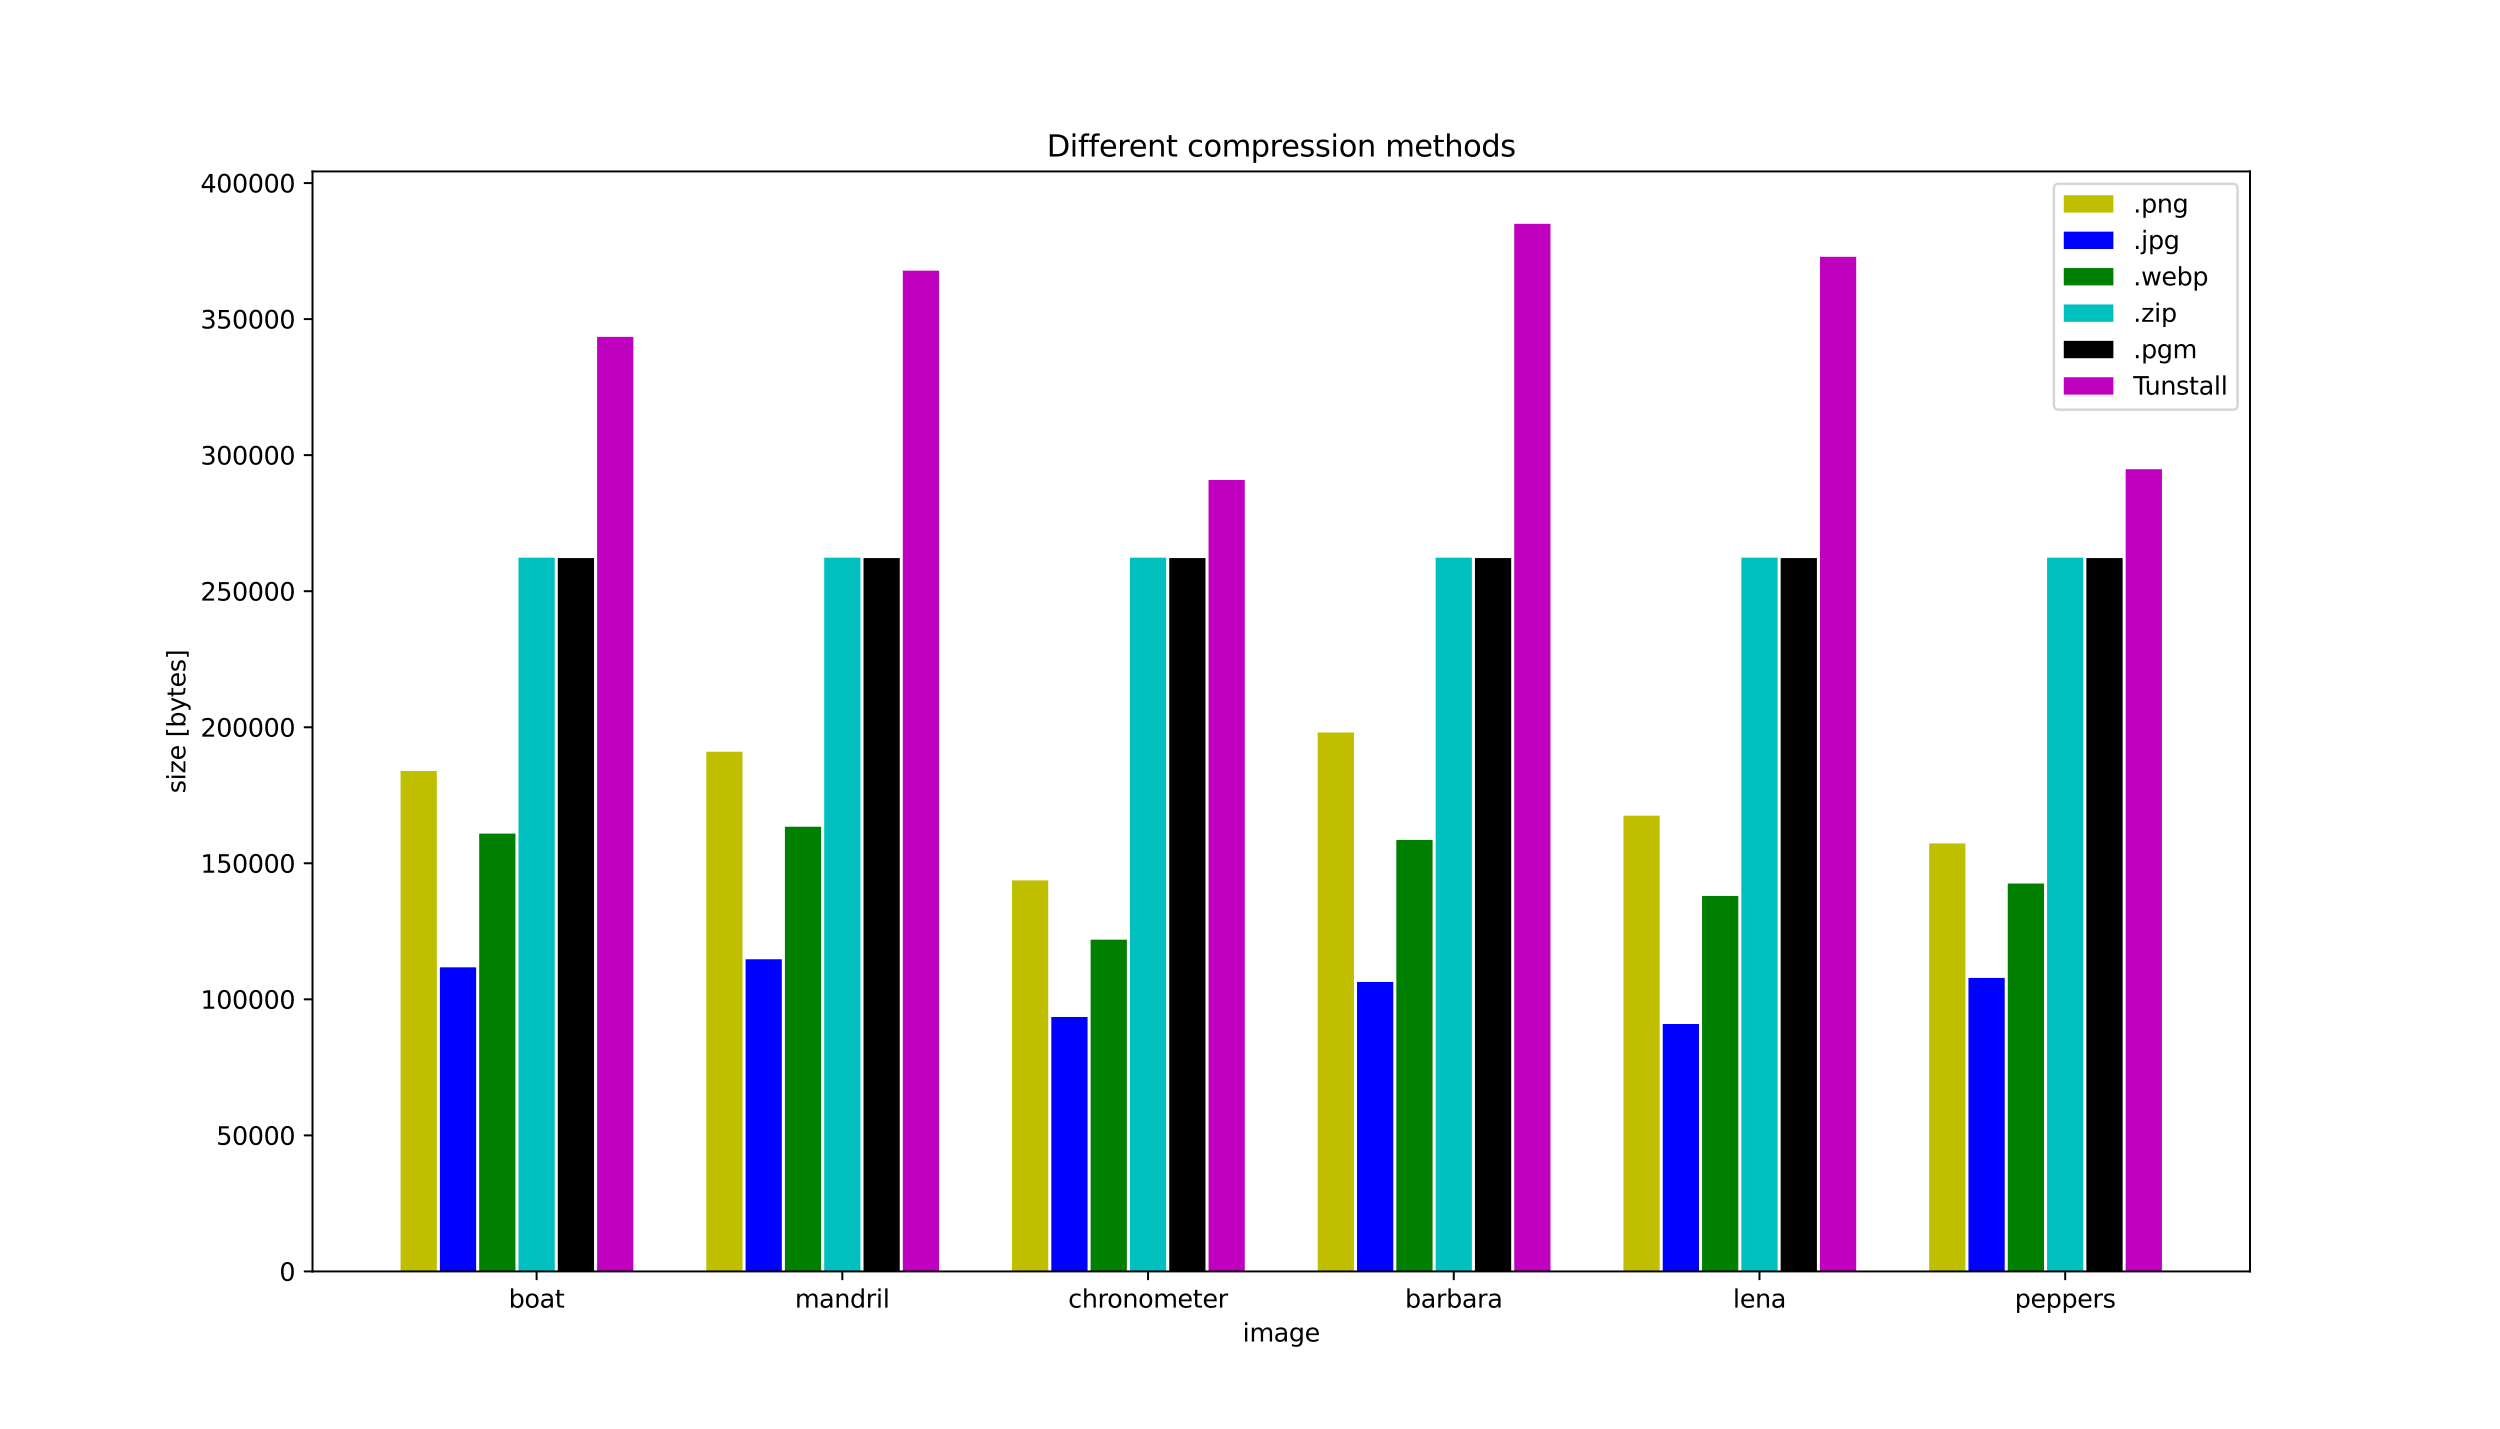 <?xml version="1.0" encoding="utf-8" standalone="no"?>
<!DOCTYPE svg PUBLIC "-//W3C//DTD SVG 1.1//EN"
  "http://www.w3.org/Graphics/SVG/1.1/DTD/svg11.dtd">
<svg xmlns:xlink="http://www.w3.org/1999/xlink" width="1008pt" height="576pt" viewBox="0 0 1008 576" xmlns="http://www.w3.org/2000/svg" version="1.1">
 <defs>
  <style type="text/css">*{stroke-linejoin: round; stroke-linecap: butt}</style>
 </defs>
 <g id="figure_1">
  <g id="patch_1">
   <path d="M 0 576 
L 1008 576 
L 1008 0 
L 0 0 
z
" style="fill: #ffffff"/>
  </g>
  <g id="axes_1">
   <g id="patch_2">
    <path d="M 126 512.64 
L 907.2 512.64 
L 907.2 69.12 
L 126 69.12 
z
" style="fill: #ffffff"/>
   </g>
   <g id="patch_3">
    <path d="M 161.509 512.64 
L 176.125 512.64 
L 176.125 310.839 
L 161.509 310.839 
z
" clip-path="url(#p9ea34572b8)" style="fill: #bfbf00"/>
   </g>
   <g id="patch_4">
    <path d="M 284.774 512.64 
L 299.39 512.64 
L 299.39 303.091 
L 284.774 303.091 
z
" clip-path="url(#p9ea34572b8)" style="fill: #bfbf00"/>
   </g>
   <g id="patch_5">
    <path d="M 408.039 512.64 
L 422.655 512.64 
L 422.655 354.987 
L 408.039 354.987 
z
" clip-path="url(#p9ea34572b8)" style="fill: #bfbf00"/>
   </g>
   <g id="patch_6">
    <path d="M 531.304 512.64 
L 545.919 512.64 
L 545.919 295.333 
L 531.304 295.333 
z
" clip-path="url(#p9ea34572b8)" style="fill: #bfbf00"/>
   </g>
   <g id="patch_7">
    <path d="M 654.569 512.64 
L 669.184 512.64 
L 669.184 328.889 
L 654.569 328.889 
z
" clip-path="url(#p9ea34572b8)" style="fill: #bfbf00"/>
   </g>
   <g id="patch_8">
    <path d="M 777.834 512.64 
L 792.449 512.64 
L 792.449 340.064 
L 777.834 340.064 
z
" clip-path="url(#p9ea34572b8)" style="fill: #bfbf00"/>
   </g>
   <g id="patch_9">
    <path d="M 177.357 512.64 
L 191.973 512.64 
L 191.973 390.033 
L 177.357 390.033 
z
" clip-path="url(#p9ea34572b8)" style="fill: #0000ff"/>
   </g>
   <g id="patch_10">
    <path d="M 300.622 512.64 
L 315.238 512.64 
L 315.238 386.769 
L 300.622 386.769 
z
" clip-path="url(#p9ea34572b8)" style="fill: #0000ff"/>
   </g>
   <g id="patch_11">
    <path d="M 423.887 512.64 
L 438.503 512.64 
L 438.503 410.051 
L 423.887 410.051 
z
" clip-path="url(#p9ea34572b8)" style="fill: #0000ff"/>
   </g>
   <g id="patch_12">
    <path d="M 547.152 512.64 
L 561.768 512.64 
L 561.768 395.926 
L 547.152 395.926 
z
" clip-path="url(#p9ea34572b8)" style="fill: #0000ff"/>
   </g>
   <g id="patch_13">
    <path d="M 670.417 512.64 
L 685.033 512.64 
L 685.033 412.887 
L 670.417 412.887 
z
" clip-path="url(#p9ea34572b8)" style="fill: #0000ff"/>
   </g>
   <g id="patch_14">
    <path d="M 793.682 512.64 
L 808.298 512.64 
L 808.298 394.304 
L 793.682 394.304 
z
" clip-path="url(#p9ea34572b8)" style="fill: #0000ff"/>
   </g>
   <g id="patch_15">
    <path d="M 193.206 512.64 
L 207.821 512.64 
L 207.821 336.114 
L 193.206 336.114 
z
" clip-path="url(#p9ea34572b8)" style="fill: #008000"/>
   </g>
   <g id="patch_16">
    <path d="M 316.471 512.64 
L 331.086 512.64 
L 331.086 333.336 
L 316.471 333.336 
z
" clip-path="url(#p9ea34572b8)" style="fill: #008000"/>
   </g>
   <g id="patch_17">
    <path d="M 439.736 512.64 
L 454.351 512.64 
L 454.351 378.882 
L 439.736 378.882 
z
" clip-path="url(#p9ea34572b8)" style="fill: #008000"/>
   </g>
   <g id="patch_18">
    <path d="M 563 512.64 
L 577.616 512.64 
L 577.616 338.661 
L 563 338.661 
z
" clip-path="url(#p9ea34572b8)" style="fill: #008000"/>
   </g>
   <g id="patch_19">
    <path d="M 686.265 512.64 
L 700.881 512.64 
L 700.881 361.232 
L 686.265 361.232 
z
" clip-path="url(#p9ea34572b8)" style="fill: #008000"/>
   </g>
   <g id="patch_20">
    <path d="M 809.53 512.64 
L 824.146 512.64 
L 824.146 356.236 
L 809.53 356.236 
z
" clip-path="url(#p9ea34572b8)" style="fill: #008000"/>
   </g>
   <g id="patch_21">
    <path d="M 209.054 512.64 
L 223.67 512.64 
L 223.67 224.855 
L 209.054 224.855 
z
" clip-path="url(#p9ea34572b8)" style="fill: #00bfbf"/>
   </g>
   <g id="patch_22">
    <path d="M 332.319 512.64 
L 346.935 512.64 
L 346.935 224.848 
L 332.319 224.848 
z
" clip-path="url(#p9ea34572b8)" style="fill: #00bfbf"/>
   </g>
   <g id="patch_23">
    <path d="M 455.584 512.64 
L 470.2 512.64 
L 470.2 224.839 
L 455.584 224.839 
z
" clip-path="url(#p9ea34572b8)" style="fill: #00bfbf"/>
   </g>
   <g id="patch_24">
    <path d="M 578.849 512.64 
L 593.464 512.64 
L 593.464 224.848 
L 578.849 224.848 
z
" clip-path="url(#p9ea34572b8)" style="fill: #00bfbf"/>
   </g>
   <g id="patch_25">
    <path d="M 702.114 512.64 
L 716.729 512.64 
L 716.729 224.855 
L 702.114 224.855 
z
" clip-path="url(#p9ea34572b8)" style="fill: #00bfbf"/>
   </g>
   <g id="patch_26">
    <path d="M 825.379 512.64 
L 839.994 512.64 
L 839.994 224.848 
L 825.379 224.848 
z
" clip-path="url(#p9ea34572b8)" style="fill: #00bfbf"/>
   </g>
   <g id="patch_27">
    <path d="M 224.902 512.64 
L 239.518 512.64 
L 239.518 225.006 
L 224.902 225.006 
z
" clip-path="url(#p9ea34572b8)"/>
   </g>
   <g id="patch_28">
    <path d="M 348.167 512.64 
L 362.783 512.64 
L 362.783 225.006 
L 348.167 225.006 
z
" clip-path="url(#p9ea34572b8)"/>
   </g>
   <g id="patch_29">
    <path d="M 471.432 512.64 
L 486.048 512.64 
L 486.048 225.006 
L 471.432 225.006 
z
" clip-path="url(#p9ea34572b8)"/>
   </g>
   <g id="patch_30">
    <path d="M 594.697 512.64 
L 609.313 512.64 
L 609.313 225.006 
L 594.697 225.006 
z
" clip-path="url(#p9ea34572b8)"/>
   </g>
   <g id="patch_31">
    <path d="M 717.962 512.64 
L 732.578 512.64 
L 732.578 225.006 
L 717.962 225.006 
z
" clip-path="url(#p9ea34572b8)"/>
   </g>
   <g id="patch_32">
    <path d="M 841.227 512.64 
L 855.843 512.64 
L 855.843 225.006 
L 841.227 225.006 
z
" clip-path="url(#p9ea34572b8)"/>
   </g>
   <g id="patch_33">
    <path d="M 240.751 512.64 
L 255.366 512.64 
L 255.366 135.814 
L 240.751 135.814 
z
" clip-path="url(#p9ea34572b8)" style="fill: #bf00bf"/>
   </g>
   <g id="patch_34">
    <path d="M 364.016 512.64 
L 378.631 512.64 
L 378.631 109.143 
L 364.016 109.143 
z
" clip-path="url(#p9ea34572b8)" style="fill: #bf00bf"/>
   </g>
   <g id="patch_35">
    <path d="M 487.281 512.64 
L 501.896 512.64 
L 501.896 193.536 
L 487.281 193.536 
z
" clip-path="url(#p9ea34572b8)" style="fill: #bf00bf"/>
   </g>
   <g id="patch_36">
    <path d="M 610.545 512.64 
L 625.161 512.64 
L 625.161 90.24 
L 610.545 90.24 
z
" clip-path="url(#p9ea34572b8)" style="fill: #bf00bf"/>
   </g>
   <g id="patch_37">
    <path d="M 733.81 512.64 
L 748.426 512.64 
L 748.426 103.543 
L 733.81 103.543 
z
" clip-path="url(#p9ea34572b8)" style="fill: #bf00bf"/>
   </g>
   <g id="patch_38">
    <path d="M 857.075 512.64 
L 871.691 512.64 
L 871.691 189.172 
L 857.075 189.172 
z
" clip-path="url(#p9ea34572b8)" style="fill: #bf00bf"/>
   </g>
   <g id="matplotlib.axis_1">
    <g id="xtick_1">
     <g id="line2d_1">
      <defs>
       <path id="m03403ee33f" d="M 0 0 
L 0 3.5 
" style="stroke: #000000; stroke-width: 0.8"/>
      </defs>
      <g>
       <use xlink:href="#m03403ee33f" x="216.362" y="512.64" style="stroke: #000000; stroke-width: 0.8"/>
      </g>
     </g>
     <g id="text_1">
      <!-- boat -->
      <g transform="translate(205.104 527.238)scale(0.1 -0.1)">
       <defs>
        <path id="DejaVuSans-62" d="M 3116 1747 
Q 3116 2381 2855 2742 
Q 2594 3103 2138 3103 
Q 1681 3103 1420 2742 
Q 1159 2381 1159 1747 
Q 1159 1113 1420 752 
Q 1681 391 2138 391 
Q 2594 391 2855 752 
Q 3116 1113 3116 1747 
z
M 1159 2969 
Q 1341 3281 1617 3432 
Q 1894 3584 2278 3584 
Q 2916 3584 3314 3078 
Q 3713 2572 3713 1747 
Q 3713 922 3314 415 
Q 2916 -91 2278 -91 
Q 1894 -91 1617 61 
Q 1341 213 1159 525 
L 1159 0 
L 581 0 
L 581 4863 
L 1159 4863 
L 1159 2969 
z
" transform="scale(0.016)"/>
        <path id="DejaVuSans-6f" d="M 1959 3097 
Q 1497 3097 1228 2736 
Q 959 2375 959 1747 
Q 959 1119 1226 758 
Q 1494 397 1959 397 
Q 2419 397 2687 759 
Q 2956 1122 2956 1747 
Q 2956 2369 2687 2733 
Q 2419 3097 1959 3097 
z
M 1959 3584 
Q 2709 3584 3137 3096 
Q 3566 2609 3566 1747 
Q 3566 888 3137 398 
Q 2709 -91 1959 -91 
Q 1206 -91 779 398 
Q 353 888 353 1747 
Q 353 2609 779 3096 
Q 1206 3584 1959 3584 
z
" transform="scale(0.016)"/>
        <path id="DejaVuSans-61" d="M 2194 1759 
Q 1497 1759 1228 1600 
Q 959 1441 959 1056 
Q 959 750 1161 570 
Q 1363 391 1709 391 
Q 2188 391 2477 730 
Q 2766 1069 2766 1631 
L 2766 1759 
L 2194 1759 
z
M 3341 1997 
L 3341 0 
L 2766 0 
L 2766 531 
Q 2569 213 2275 61 
Q 1981 -91 1556 -91 
Q 1019 -91 701 211 
Q 384 513 384 1019 
Q 384 1609 779 1909 
Q 1175 2209 1959 2209 
L 2766 2209 
L 2766 2266 
Q 2766 2663 2505 2880 
Q 2244 3097 1772 3097 
Q 1472 3097 1187 3025 
Q 903 2953 641 2809 
L 641 3341 
Q 956 3463 1253 3523 
Q 1550 3584 1831 3584 
Q 2591 3584 2966 3190 
Q 3341 2797 3341 1997 
z
" transform="scale(0.016)"/>
        <path id="DejaVuSans-74" d="M 1172 4494 
L 1172 3500 
L 2356 3500 
L 2356 3053 
L 1172 3053 
L 1172 1153 
Q 1172 725 1289 603 
Q 1406 481 1766 481 
L 2356 481 
L 2356 0 
L 1766 0 
Q 1100 0 847 248 
Q 594 497 594 1153 
L 594 3053 
L 172 3053 
L 172 3500 
L 594 3500 
L 594 4494 
L 1172 4494 
z
" transform="scale(0.016)"/>
       </defs>
       <use xlink:href="#DejaVuSans-62"/>
       <use xlink:href="#DejaVuSans-6f" x="63.477"/>
       <use xlink:href="#DejaVuSans-61" x="124.658"/>
       <use xlink:href="#DejaVuSans-74" x="185.938"/>
      </g>
     </g>
    </g>
    <g id="xtick_2">
     <g id="line2d_2">
      <g>
       <use xlink:href="#m03403ee33f" x="339.627" y="512.64" style="stroke: #000000; stroke-width: 0.8"/>
      </g>
     </g>
     <g id="text_2">
      <!-- mandril -->
      <g transform="translate(320.516 527.238)scale(0.1 -0.1)">
       <defs>
        <path id="DejaVuSans-6d" d="M 3328 2828 
Q 3544 3216 3844 3400 
Q 4144 3584 4550 3584 
Q 5097 3584 5394 3201 
Q 5691 2819 5691 2113 
L 5691 0 
L 5113 0 
L 5113 2094 
Q 5113 2597 4934 2840 
Q 4756 3084 4391 3084 
Q 3944 3084 3684 2787 
Q 3425 2491 3425 1978 
L 3425 0 
L 2847 0 
L 2847 2094 
Q 2847 2600 2669 2842 
Q 2491 3084 2119 3084 
Q 1678 3084 1418 2786 
Q 1159 2488 1159 1978 
L 1159 0 
L 581 0 
L 581 3500 
L 1159 3500 
L 1159 2956 
Q 1356 3278 1631 3431 
Q 1906 3584 2284 3584 
Q 2666 3584 2933 3390 
Q 3200 3197 3328 2828 
z
" transform="scale(0.016)"/>
        <path id="DejaVuSans-6e" d="M 3513 2113 
L 3513 0 
L 2938 0 
L 2938 2094 
Q 2938 2591 2744 2837 
Q 2550 3084 2163 3084 
Q 1697 3084 1428 2787 
Q 1159 2491 1159 1978 
L 1159 0 
L 581 0 
L 581 3500 
L 1159 3500 
L 1159 2956 
Q 1366 3272 1645 3428 
Q 1925 3584 2291 3584 
Q 2894 3584 3203 3211 
Q 3513 2838 3513 2113 
z
" transform="scale(0.016)"/>
        <path id="DejaVuSans-64" d="M 2906 2969 
L 2906 4863 
L 3481 4863 
L 3481 0 
L 2906 0 
L 2906 525 
Q 2725 213 2448 61 
Q 2172 -91 1784 -91 
Q 1150 -91 751 415 
Q 353 922 353 1747 
Q 353 2572 751 3078 
Q 1150 3584 1784 3584 
Q 2172 3584 2448 3432 
Q 2725 3281 2906 2969 
z
M 947 1747 
Q 947 1113 1208 752 
Q 1469 391 1925 391 
Q 2381 391 2643 752 
Q 2906 1113 2906 1747 
Q 2906 2381 2643 2742 
Q 2381 3103 1925 3103 
Q 1469 3103 1208 2742 
Q 947 2381 947 1747 
z
" transform="scale(0.016)"/>
        <path id="DejaVuSans-72" d="M 2631 2963 
Q 2534 3019 2420 3045 
Q 2306 3072 2169 3072 
Q 1681 3072 1420 2755 
Q 1159 2438 1159 1844 
L 1159 0 
L 581 0 
L 581 3500 
L 1159 3500 
L 1159 2956 
Q 1341 3275 1631 3429 
Q 1922 3584 2338 3584 
Q 2397 3584 2469 3576 
Q 2541 3569 2628 3553 
L 2631 2963 
z
" transform="scale(0.016)"/>
        <path id="DejaVuSans-69" d="M 603 3500 
L 1178 3500 
L 1178 0 
L 603 0 
L 603 3500 
z
M 603 4863 
L 1178 4863 
L 1178 4134 
L 603 4134 
L 603 4863 
z
" transform="scale(0.016)"/>
        <path id="DejaVuSans-6c" d="M 603 4863 
L 1178 4863 
L 1178 0 
L 603 0 
L 603 4863 
z
" transform="scale(0.016)"/>
       </defs>
       <use xlink:href="#DejaVuSans-6d"/>
       <use xlink:href="#DejaVuSans-61" x="97.412"/>
       <use xlink:href="#DejaVuSans-6e" x="158.691"/>
       <use xlink:href="#DejaVuSans-64" x="222.07"/>
       <use xlink:href="#DejaVuSans-72" x="285.547"/>
       <use xlink:href="#DejaVuSans-69" x="326.66"/>
       <use xlink:href="#DejaVuSans-6c" x="354.443"/>
      </g>
     </g>
    </g>
    <g id="xtick_3">
     <g id="line2d_3">
      <g>
       <use xlink:href="#m03403ee33f" x="462.892" y="512.64" style="stroke: #000000; stroke-width: 0.8"/>
      </g>
     </g>
     <g id="text_3">
      <!-- chronometer -->
      <g transform="translate(430.704 527.238)scale(0.1 -0.1)">
       <defs>
        <path id="DejaVuSans-63" d="M 3122 3366 
L 3122 2828 
Q 2878 2963 2633 3030 
Q 2388 3097 2138 3097 
Q 1578 3097 1268 2742 
Q 959 2388 959 1747 
Q 959 1106 1268 751 
Q 1578 397 2138 397 
Q 2388 397 2633 464 
Q 2878 531 3122 666 
L 3122 134 
Q 2881 22 2623 -34 
Q 2366 -91 2075 -91 
Q 1284 -91 818 406 
Q 353 903 353 1747 
Q 353 2603 823 3093 
Q 1294 3584 2113 3584 
Q 2378 3584 2631 3529 
Q 2884 3475 3122 3366 
z
" transform="scale(0.016)"/>
        <path id="DejaVuSans-68" d="M 3513 2113 
L 3513 0 
L 2938 0 
L 2938 2094 
Q 2938 2591 2744 2837 
Q 2550 3084 2163 3084 
Q 1697 3084 1428 2787 
Q 1159 2491 1159 1978 
L 1159 0 
L 581 0 
L 581 4863 
L 1159 4863 
L 1159 2956 
Q 1366 3272 1645 3428 
Q 1925 3584 2291 3584 
Q 2894 3584 3203 3211 
Q 3513 2838 3513 2113 
z
" transform="scale(0.016)"/>
        <path id="DejaVuSans-65" d="M 3597 1894 
L 3597 1613 
L 953 1613 
Q 991 1019 1311 708 
Q 1631 397 2203 397 
Q 2534 397 2845 478 
Q 3156 559 3463 722 
L 3463 178 
Q 3153 47 2828 -22 
Q 2503 -91 2169 -91 
Q 1331 -91 842 396 
Q 353 884 353 1716 
Q 353 2575 817 3079 
Q 1281 3584 2069 3584 
Q 2775 3584 3186 3129 
Q 3597 2675 3597 1894 
z
M 3022 2063 
Q 3016 2534 2758 2815 
Q 2500 3097 2075 3097 
Q 1594 3097 1305 2825 
Q 1016 2553 972 2059 
L 3022 2063 
z
" transform="scale(0.016)"/>
       </defs>
       <use xlink:href="#DejaVuSans-63"/>
       <use xlink:href="#DejaVuSans-68" x="54.98"/>
       <use xlink:href="#DejaVuSans-72" x="118.359"/>
       <use xlink:href="#DejaVuSans-6f" x="157.223"/>
       <use xlink:href="#DejaVuSans-6e" x="218.404"/>
       <use xlink:href="#DejaVuSans-6f" x="281.783"/>
       <use xlink:href="#DejaVuSans-6d" x="342.965"/>
       <use xlink:href="#DejaVuSans-65" x="440.377"/>
       <use xlink:href="#DejaVuSans-74" x="501.9"/>
       <use xlink:href="#DejaVuSans-65" x="541.109"/>
       <use xlink:href="#DejaVuSans-72" x="602.633"/>
      </g>
     </g>
    </g>
    <g id="xtick_4">
     <g id="line2d_4">
      <g>
       <use xlink:href="#m03403ee33f" x="586.157" y="512.64" style="stroke: #000000; stroke-width: 0.8"/>
      </g>
     </g>
     <g id="text_4">
      <!-- barbara -->
      <g transform="translate(566.505 527.238)scale(0.1 -0.1)">
       <use xlink:href="#DejaVuSans-62"/>
       <use xlink:href="#DejaVuSans-61" x="63.477"/>
       <use xlink:href="#DejaVuSans-72" x="124.756"/>
       <use xlink:href="#DejaVuSans-62" x="165.869"/>
       <use xlink:href="#DejaVuSans-61" x="229.346"/>
       <use xlink:href="#DejaVuSans-72" x="290.625"/>
       <use xlink:href="#DejaVuSans-61" x="331.738"/>
      </g>
     </g>
    </g>
    <g id="xtick_5">
     <g id="line2d_5">
      <g>
       <use xlink:href="#m03403ee33f" x="709.421" y="512.64" style="stroke: #000000; stroke-width: 0.8"/>
      </g>
     </g>
     <g id="text_5">
      <!-- lena -->
      <g transform="translate(698.723 527.238)scale(0.1 -0.1)">
       <use xlink:href="#DejaVuSans-6c"/>
       <use xlink:href="#DejaVuSans-65" x="27.783"/>
       <use xlink:href="#DejaVuSans-6e" x="89.307"/>
       <use xlink:href="#DejaVuSans-61" x="152.686"/>
      </g>
     </g>
    </g>
    <g id="xtick_6">
     <g id="line2d_6">
      <g>
       <use xlink:href="#m03403ee33f" x="832.686" y="512.64" style="stroke: #000000; stroke-width: 0.8"/>
      </g>
     </g>
     <g id="text_6">
      <!-- peppers -->
      <g transform="translate(812.35 527.238)scale(0.1 -0.1)">
       <defs>
        <path id="DejaVuSans-70" d="M 1159 525 
L 1159 -1331 
L 581 -1331 
L 581 3500 
L 1159 3500 
L 1159 2969 
Q 1341 3281 1617 3432 
Q 1894 3584 2278 3584 
Q 2916 3584 3314 3078 
Q 3713 2572 3713 1747 
Q 3713 922 3314 415 
Q 2916 -91 2278 -91 
Q 1894 -91 1617 61 
Q 1341 213 1159 525 
z
M 3116 1747 
Q 3116 2381 2855 2742 
Q 2594 3103 2138 3103 
Q 1681 3103 1420 2742 
Q 1159 2381 1159 1747 
Q 1159 1113 1420 752 
Q 1681 391 2138 391 
Q 2594 391 2855 752 
Q 3116 1113 3116 1747 
z
" transform="scale(0.016)"/>
        <path id="DejaVuSans-73" d="M 2834 3397 
L 2834 2853 
Q 2591 2978 2328 3040 
Q 2066 3103 1784 3103 
Q 1356 3103 1142 2972 
Q 928 2841 928 2578 
Q 928 2378 1081 2264 
Q 1234 2150 1697 2047 
L 1894 2003 
Q 2506 1872 2764 1633 
Q 3022 1394 3022 966 
Q 3022 478 2636 193 
Q 2250 -91 1575 -91 
Q 1294 -91 989 -36 
Q 684 19 347 128 
L 347 722 
Q 666 556 975 473 
Q 1284 391 1588 391 
Q 1994 391 2212 530 
Q 2431 669 2431 922 
Q 2431 1156 2273 1281 
Q 2116 1406 1581 1522 
L 1381 1569 
Q 847 1681 609 1914 
Q 372 2147 372 2553 
Q 372 3047 722 3315 
Q 1072 3584 1716 3584 
Q 2034 3584 2315 3537 
Q 2597 3491 2834 3397 
z
" transform="scale(0.016)"/>
       </defs>
       <use xlink:href="#DejaVuSans-70"/>
       <use xlink:href="#DejaVuSans-65" x="63.477"/>
       <use xlink:href="#DejaVuSans-70" x="125"/>
       <use xlink:href="#DejaVuSans-70" x="188.477"/>
       <use xlink:href="#DejaVuSans-65" x="251.953"/>
       <use xlink:href="#DejaVuSans-72" x="313.477"/>
       <use xlink:href="#DejaVuSans-73" x="354.59"/>
      </g>
     </g>
    </g>
    <g id="text_7">
     <!-- image -->
     <g transform="translate(501.026 540.917)scale(0.1 -0.1)">
      <defs>
       <path id="DejaVuSans-67" d="M 2906 1791 
Q 2906 2416 2648 2759 
Q 2391 3103 1925 3103 
Q 1463 3103 1205 2759 
Q 947 2416 947 1791 
Q 947 1169 1205 825 
Q 1463 481 1925 481 
Q 2391 481 2648 825 
Q 2906 1169 2906 1791 
z
M 3481 434 
Q 3481 -459 3084 -895 
Q 2688 -1331 1869 -1331 
Q 1566 -1331 1297 -1286 
Q 1028 -1241 775 -1147 
L 775 -588 
Q 1028 -725 1275 -790 
Q 1522 -856 1778 -856 
Q 2344 -856 2625 -561 
Q 2906 -266 2906 331 
L 2906 616 
Q 2728 306 2450 153 
Q 2172 0 1784 0 
Q 1141 0 747 490 
Q 353 981 353 1791 
Q 353 2603 747 3093 
Q 1141 3584 1784 3584 
Q 2172 3584 2450 3431 
Q 2728 3278 2906 2969 
L 2906 3500 
L 3481 3500 
L 3481 434 
z
" transform="scale(0.016)"/>
      </defs>
      <use xlink:href="#DejaVuSans-69"/>
      <use xlink:href="#DejaVuSans-6d" x="27.783"/>
      <use xlink:href="#DejaVuSans-61" x="125.195"/>
      <use xlink:href="#DejaVuSans-67" x="186.475"/>
      <use xlink:href="#DejaVuSans-65" x="249.951"/>
     </g>
    </g>
   </g>
   <g id="matplotlib.axis_2">
    <g id="ytick_1">
     <g id="line2d_7">
      <defs>
       <path id="m1157d382c4" d="M 0 0 
L -3.5 0 
" style="stroke: #000000; stroke-width: 0.8"/>
      </defs>
      <g>
       <use xlink:href="#m1157d382c4" x="126" y="512.64" style="stroke: #000000; stroke-width: 0.8"/>
      </g>
     </g>
     <g id="text_8">
      <!-- 0 -->
      <g transform="translate(112.638 516.439)scale(0.1 -0.1)">
       <defs>
        <path id="DejaVuSans-30" d="M 2034 4250 
Q 1547 4250 1301 3770 
Q 1056 3291 1056 2328 
Q 1056 1369 1301 889 
Q 1547 409 2034 409 
Q 2525 409 2770 889 
Q 3016 1369 3016 2328 
Q 3016 3291 2770 3770 
Q 2525 4250 2034 4250 
z
M 2034 4750 
Q 2819 4750 3233 4129 
Q 3647 3509 3647 2328 
Q 3647 1150 3233 529 
Q 2819 -91 2034 -91 
Q 1250 -91 836 529 
Q 422 1150 422 2328 
Q 422 3509 836 4129 
Q 1250 4750 2034 4750 
z
" transform="scale(0.016)"/>
       </defs>
       <use xlink:href="#DejaVuSans-30"/>
      </g>
     </g>
    </g>
    <g id="ytick_2">
     <g id="line2d_8">
      <g>
       <use xlink:href="#m1157d382c4" x="126" y="457.786" style="stroke: #000000; stroke-width: 0.8"/>
      </g>
     </g>
     <g id="text_9">
      <!-- 50000 -->
      <g transform="translate(87.188 461.585)scale(0.1 -0.1)">
       <defs>
        <path id="DejaVuSans-35" d="M 691 4666 
L 3169 4666 
L 3169 4134 
L 1269 4134 
L 1269 2991 
Q 1406 3038 1543 3061 
Q 1681 3084 1819 3084 
Q 2600 3084 3056 2656 
Q 3513 2228 3513 1497 
Q 3513 744 3044 326 
Q 2575 -91 1722 -91 
Q 1428 -91 1123 -41 
Q 819 9 494 109 
L 494 744 
Q 775 591 1075 516 
Q 1375 441 1709 441 
Q 2250 441 2565 725 
Q 2881 1009 2881 1497 
Q 2881 1984 2565 2268 
Q 2250 2553 1709 2553 
Q 1456 2553 1204 2497 
Q 953 2441 691 2322 
L 691 4666 
z
" transform="scale(0.016)"/>
       </defs>
       <use xlink:href="#DejaVuSans-35"/>
       <use xlink:href="#DejaVuSans-30" x="63.623"/>
       <use xlink:href="#DejaVuSans-30" x="127.246"/>
       <use xlink:href="#DejaVuSans-30" x="190.869"/>
       <use xlink:href="#DejaVuSans-30" x="254.492"/>
      </g>
     </g>
    </g>
    <g id="ytick_3">
     <g id="line2d_9">
      <g>
       <use xlink:href="#m1157d382c4" x="126" y="402.932" style="stroke: #000000; stroke-width: 0.8"/>
      </g>
     </g>
     <g id="text_10">
      <!-- 100000 -->
      <g transform="translate(80.825 406.731)scale(0.1 -0.1)">
       <defs>
        <path id="DejaVuSans-31" d="M 794 531 
L 1825 531 
L 1825 4091 
L 703 3866 
L 703 4441 
L 1819 4666 
L 2450 4666 
L 2450 531 
L 3481 531 
L 3481 0 
L 794 0 
L 794 531 
z
" transform="scale(0.016)"/>
       </defs>
       <use xlink:href="#DejaVuSans-31"/>
       <use xlink:href="#DejaVuSans-30" x="63.623"/>
       <use xlink:href="#DejaVuSans-30" x="127.246"/>
       <use xlink:href="#DejaVuSans-30" x="190.869"/>
       <use xlink:href="#DejaVuSans-30" x="254.492"/>
       <use xlink:href="#DejaVuSans-30" x="318.115"/>
      </g>
     </g>
    </g>
    <g id="ytick_4">
     <g id="line2d_10">
      <g>
       <use xlink:href="#m1157d382c4" x="126" y="348.078" style="stroke: #000000; stroke-width: 0.8"/>
      </g>
     </g>
     <g id="text_11">
      <!-- 150000 -->
      <g transform="translate(80.825 351.878)scale(0.1 -0.1)">
       <use xlink:href="#DejaVuSans-31"/>
       <use xlink:href="#DejaVuSans-35" x="63.623"/>
       <use xlink:href="#DejaVuSans-30" x="127.246"/>
       <use xlink:href="#DejaVuSans-30" x="190.869"/>
       <use xlink:href="#DejaVuSans-30" x="254.492"/>
       <use xlink:href="#DejaVuSans-30" x="318.115"/>
      </g>
     </g>
    </g>
    <g id="ytick_5">
     <g id="line2d_11">
      <g>
       <use xlink:href="#m1157d382c4" x="126" y="293.225" style="stroke: #000000; stroke-width: 0.8"/>
      </g>
     </g>
     <g id="text_12">
      <!-- 200000 -->
      <g transform="translate(80.825 297.024)scale(0.1 -0.1)">
       <defs>
        <path id="DejaVuSans-32" d="M 1228 531 
L 3431 531 
L 3431 0 
L 469 0 
L 469 531 
Q 828 903 1448 1529 
Q 2069 2156 2228 2338 
Q 2531 2678 2651 2914 
Q 2772 3150 2772 3378 
Q 2772 3750 2511 3984 
Q 2250 4219 1831 4219 
Q 1534 4219 1204 4116 
Q 875 4013 500 3803 
L 500 4441 
Q 881 4594 1212 4672 
Q 1544 4750 1819 4750 
Q 2544 4750 2975 4387 
Q 3406 4025 3406 3419 
Q 3406 3131 3298 2873 
Q 3191 2616 2906 2266 
Q 2828 2175 2409 1742 
Q 1991 1309 1228 531 
z
" transform="scale(0.016)"/>
       </defs>
       <use xlink:href="#DejaVuSans-32"/>
       <use xlink:href="#DejaVuSans-30" x="63.623"/>
       <use xlink:href="#DejaVuSans-30" x="127.246"/>
       <use xlink:href="#DejaVuSans-30" x="190.869"/>
       <use xlink:href="#DejaVuSans-30" x="254.492"/>
       <use xlink:href="#DejaVuSans-30" x="318.115"/>
      </g>
     </g>
    </g>
    <g id="ytick_6">
     <g id="line2d_12">
      <g>
       <use xlink:href="#m1157d382c4" x="126" y="238.371" style="stroke: #000000; stroke-width: 0.8"/>
      </g>
     </g>
     <g id="text_13">
      <!-- 250000 -->
      <g transform="translate(80.825 242.17)scale(0.1 -0.1)">
       <use xlink:href="#DejaVuSans-32"/>
       <use xlink:href="#DejaVuSans-35" x="63.623"/>
       <use xlink:href="#DejaVuSans-30" x="127.246"/>
       <use xlink:href="#DejaVuSans-30" x="190.869"/>
       <use xlink:href="#DejaVuSans-30" x="254.492"/>
       <use xlink:href="#DejaVuSans-30" x="318.115"/>
      </g>
     </g>
    </g>
    <g id="ytick_7">
     <g id="line2d_13">
      <g>
       <use xlink:href="#m1157d382c4" x="126" y="183.517" style="stroke: #000000; stroke-width: 0.8"/>
      </g>
     </g>
     <g id="text_14">
      <!-- 300000 -->
      <g transform="translate(80.825 187.316)scale(0.1 -0.1)">
       <defs>
        <path id="DejaVuSans-33" d="M 2597 2516 
Q 3050 2419 3304 2112 
Q 3559 1806 3559 1356 
Q 3559 666 3084 287 
Q 2609 -91 1734 -91 
Q 1441 -91 1130 -33 
Q 819 25 488 141 
L 488 750 
Q 750 597 1062 519 
Q 1375 441 1716 441 
Q 2309 441 2620 675 
Q 2931 909 2931 1356 
Q 2931 1769 2642 2001 
Q 2353 2234 1838 2234 
L 1294 2234 
L 1294 2753 
L 1863 2753 
Q 2328 2753 2575 2939 
Q 2822 3125 2822 3475 
Q 2822 3834 2567 4026 
Q 2313 4219 1838 4219 
Q 1578 4219 1281 4162 
Q 984 4106 628 3988 
L 628 4550 
Q 988 4650 1302 4700 
Q 1616 4750 1894 4750 
Q 2613 4750 3031 4423 
Q 3450 4097 3450 3541 
Q 3450 3153 3228 2886 
Q 3006 2619 2597 2516 
z
" transform="scale(0.016)"/>
       </defs>
       <use xlink:href="#DejaVuSans-33"/>
       <use xlink:href="#DejaVuSans-30" x="63.623"/>
       <use xlink:href="#DejaVuSans-30" x="127.246"/>
       <use xlink:href="#DejaVuSans-30" x="190.869"/>
       <use xlink:href="#DejaVuSans-30" x="254.492"/>
       <use xlink:href="#DejaVuSans-30" x="318.115"/>
      </g>
     </g>
    </g>
    <g id="ytick_8">
     <g id="line2d_14">
      <g>
       <use xlink:href="#m1157d382c4" x="126" y="128.663" style="stroke: #000000; stroke-width: 0.8"/>
      </g>
     </g>
     <g id="text_15">
      <!-- 350000 -->
      <g transform="translate(80.825 132.462)scale(0.1 -0.1)">
       <use xlink:href="#DejaVuSans-33"/>
       <use xlink:href="#DejaVuSans-35" x="63.623"/>
       <use xlink:href="#DejaVuSans-30" x="127.246"/>
       <use xlink:href="#DejaVuSans-30" x="190.869"/>
       <use xlink:href="#DejaVuSans-30" x="254.492"/>
       <use xlink:href="#DejaVuSans-30" x="318.115"/>
      </g>
     </g>
    </g>
    <g id="ytick_9">
     <g id="line2d_15">
      <g>
       <use xlink:href="#m1157d382c4" x="126" y="73.809" style="stroke: #000000; stroke-width: 0.8"/>
      </g>
     </g>
     <g id="text_16">
      <!-- 400000 -->
      <g transform="translate(80.825 77.608)scale(0.1 -0.1)">
       <defs>
        <path id="DejaVuSans-34" d="M 2419 4116 
L 825 1625 
L 2419 1625 
L 2419 4116 
z
M 2253 4666 
L 3047 4666 
L 3047 1625 
L 3713 1625 
L 3713 1100 
L 3047 1100 
L 3047 0 
L 2419 0 
L 2419 1100 
L 313 1100 
L 313 1709 
L 2253 4666 
z
" transform="scale(0.016)"/>
       </defs>
       <use xlink:href="#DejaVuSans-34"/>
       <use xlink:href="#DejaVuSans-30" x="63.623"/>
       <use xlink:href="#DejaVuSans-30" x="127.246"/>
       <use xlink:href="#DejaVuSans-30" x="190.869"/>
       <use xlink:href="#DejaVuSans-30" x="254.492"/>
       <use xlink:href="#DejaVuSans-30" x="318.115"/>
      </g>
     </g>
    </g>
    <g id="text_17">
     <!-- size [bytes] -->
     <g transform="translate(74.745 319.84)rotate(-90)scale(0.1 -0.1)">
      <defs>
       <path id="DejaVuSans-7a" d="M 353 3500 
L 3084 3500 
L 3084 2975 
L 922 459 
L 3084 459 
L 3084 0 
L 275 0 
L 275 525 
L 2438 3041 
L 353 3041 
L 353 3500 
z
" transform="scale(0.016)"/>
       <path id="DejaVuSans-20" transform="scale(0.016)"/>
       <path id="DejaVuSans-5b" d="M 550 4863 
L 1875 4863 
L 1875 4416 
L 1125 4416 
L 1125 -397 
L 1875 -397 
L 1875 -844 
L 550 -844 
L 550 4863 
z
" transform="scale(0.016)"/>
       <path id="DejaVuSans-79" d="M 2059 -325 
Q 1816 -950 1584 -1140 
Q 1353 -1331 966 -1331 
L 506 -1331 
L 506 -850 
L 844 -850 
Q 1081 -850 1212 -737 
Q 1344 -625 1503 -206 
L 1606 56 
L 191 3500 
L 800 3500 
L 1894 763 
L 2988 3500 
L 3597 3500 
L 2059 -325 
z
" transform="scale(0.016)"/>
       <path id="DejaVuSans-5d" d="M 1947 4863 
L 1947 -844 
L 622 -844 
L 622 -397 
L 1369 -397 
L 1369 4416 
L 622 4416 
L 622 4863 
L 1947 4863 
z
" transform="scale(0.016)"/>
      </defs>
      <use xlink:href="#DejaVuSans-73"/>
      <use xlink:href="#DejaVuSans-69" x="52.1"/>
      <use xlink:href="#DejaVuSans-7a" x="79.883"/>
      <use xlink:href="#DejaVuSans-65" x="132.373"/>
      <use xlink:href="#DejaVuSans-20" x="193.896"/>
      <use xlink:href="#DejaVuSans-5b" x="225.684"/>
      <use xlink:href="#DejaVuSans-62" x="264.697"/>
      <use xlink:href="#DejaVuSans-79" x="328.174"/>
      <use xlink:href="#DejaVuSans-74" x="387.354"/>
      <use xlink:href="#DejaVuSans-65" x="426.562"/>
      <use xlink:href="#DejaVuSans-73" x="488.086"/>
      <use xlink:href="#DejaVuSans-5d" x="540.186"/>
     </g>
    </g>
   </g>
   <g id="patch_39">
    <path d="M 126 512.64 
L 126 69.12 
" style="fill: none; stroke: #000000; stroke-width: 0.8; stroke-linejoin: miter; stroke-linecap: square"/>
   </g>
   <g id="patch_40">
    <path d="M 907.2 512.64 
L 907.2 69.12 
" style="fill: none; stroke: #000000; stroke-width: 0.8; stroke-linejoin: miter; stroke-linecap: square"/>
   </g>
   <g id="patch_41">
    <path d="M 126 512.64 
L 907.2 512.64 
" style="fill: none; stroke: #000000; stroke-width: 0.8; stroke-linejoin: miter; stroke-linecap: square"/>
   </g>
   <g id="patch_42">
    <path d="M 126 69.12 
L 907.2 69.12 
" style="fill: none; stroke: #000000; stroke-width: 0.8; stroke-linejoin: miter; stroke-linecap: square"/>
   </g>
   <g id="text_18">
    <!-- Different compression methods -->
    <g transform="translate(422.069 63.12)scale(0.12 -0.12)">
     <defs>
      <path id="DejaVuSans-44" d="M 1259 4147 
L 1259 519 
L 2022 519 
Q 2988 519 3436 956 
Q 3884 1394 3884 2338 
Q 3884 3275 3436 3711 
Q 2988 4147 2022 4147 
L 1259 4147 
z
M 628 4666 
L 1925 4666 
Q 3281 4666 3915 4102 
Q 4550 3538 4550 2338 
Q 4550 1131 3912 565 
Q 3275 0 1925 0 
L 628 0 
L 628 4666 
z
" transform="scale(0.016)"/>
      <path id="DejaVuSans-66" d="M 2375 4863 
L 2375 4384 
L 1825 4384 
Q 1516 4384 1395 4259 
Q 1275 4134 1275 3809 
L 1275 3500 
L 2222 3500 
L 2222 3053 
L 1275 3053 
L 1275 0 
L 697 0 
L 697 3053 
L 147 3053 
L 147 3500 
L 697 3500 
L 697 3744 
Q 697 4328 969 4595 
Q 1241 4863 1831 4863 
L 2375 4863 
z
" transform="scale(0.016)"/>
     </defs>
     <use xlink:href="#DejaVuSans-44"/>
     <use xlink:href="#DejaVuSans-69" x="77.002"/>
     <use xlink:href="#DejaVuSans-66" x="104.785"/>
     <use xlink:href="#DejaVuSans-66" x="139.99"/>
     <use xlink:href="#DejaVuSans-65" x="175.195"/>
     <use xlink:href="#DejaVuSans-72" x="236.719"/>
     <use xlink:href="#DejaVuSans-65" x="275.582"/>
     <use xlink:href="#DejaVuSans-6e" x="337.105"/>
     <use xlink:href="#DejaVuSans-74" x="400.484"/>
     <use xlink:href="#DejaVuSans-20" x="439.693"/>
     <use xlink:href="#DejaVuSans-63" x="471.48"/>
     <use xlink:href="#DejaVuSans-6f" x="526.461"/>
     <use xlink:href="#DejaVuSans-6d" x="587.643"/>
     <use xlink:href="#DejaVuSans-70" x="685.055"/>
     <use xlink:href="#DejaVuSans-72" x="748.531"/>
     <use xlink:href="#DejaVuSans-65" x="787.395"/>
     <use xlink:href="#DejaVuSans-73" x="848.918"/>
     <use xlink:href="#DejaVuSans-73" x="901.018"/>
     <use xlink:href="#DejaVuSans-69" x="953.117"/>
     <use xlink:href="#DejaVuSans-6f" x="980.9"/>
     <use xlink:href="#DejaVuSans-6e" x="1042.082"/>
     <use xlink:href="#DejaVuSans-20" x="1105.461"/>
     <use xlink:href="#DejaVuSans-6d" x="1137.248"/>
     <use xlink:href="#DejaVuSans-65" x="1234.66"/>
     <use xlink:href="#DejaVuSans-74" x="1296.184"/>
     <use xlink:href="#DejaVuSans-68" x="1335.393"/>
     <use xlink:href="#DejaVuSans-6f" x="1398.771"/>
     <use xlink:href="#DejaVuSans-64" x="1459.953"/>
     <use xlink:href="#DejaVuSans-73" x="1523.43"/>
    </g>
   </g>
   <g id="legend_1">
    <g id="patch_43">
     <path d="M 830.116 165.189 
L 900.2 165.189 
Q 902.2 165.189 902.2 163.189 
L 902.2 76.12 
Q 902.2 74.12 900.2 74.12 
L 830.116 74.12 
Q 828.116 74.12 828.116 76.12 
L 828.116 163.189 
Q 828.116 165.189 830.116 165.189 
z
" style="fill: #ffffff; opacity: 0.8; stroke: #cccccc; stroke-linejoin: miter"/>
    </g>
    <g id="patch_44">
     <path d="M 832.116 85.718 
L 852.116 85.718 
L 852.116 78.718 
L 832.116 78.718 
z
" style="fill: #bfbf00"/>
    </g>
    <g id="text_19">
     <!-- .png -->
     <g transform="translate(860.116 85.718)scale(0.1 -0.1)">
      <defs>
       <path id="DejaVuSans-2e" d="M 684 794 
L 1344 794 
L 1344 0 
L 684 0 
L 684 794 
z
" transform="scale(0.016)"/>
      </defs>
      <use xlink:href="#DejaVuSans-2e"/>
      <use xlink:href="#DejaVuSans-70" x="31.787"/>
      <use xlink:href="#DejaVuSans-6e" x="95.264"/>
      <use xlink:href="#DejaVuSans-67" x="158.643"/>
     </g>
    </g>
    <g id="patch_45">
     <path d="M 832.116 100.397 
L 852.116 100.397 
L 852.116 93.397 
L 832.116 93.397 
z
" style="fill: #0000ff"/>
    </g>
    <g id="text_20">
     <!-- .jpg -->
     <g transform="translate(860.116 100.397)scale(0.1 -0.1)">
      <defs>
       <path id="DejaVuSans-6a" d="M 603 3500 
L 1178 3500 
L 1178 -63 
Q 1178 -731 923 -1031 
Q 669 -1331 103 -1331 
L -116 -1331 
L -116 -844 
L 38 -844 
Q 366 -844 484 -692 
Q 603 -541 603 -63 
L 603 3500 
z
M 603 4863 
L 1178 4863 
L 1178 4134 
L 603 4134 
L 603 4863 
z
" transform="scale(0.016)"/>
      </defs>
      <use xlink:href="#DejaVuSans-2e"/>
      <use xlink:href="#DejaVuSans-6a" x="31.787"/>
      <use xlink:href="#DejaVuSans-70" x="59.57"/>
      <use xlink:href="#DejaVuSans-67" x="123.047"/>
     </g>
    </g>
    <g id="patch_46">
     <path d="M 832.116 115.075 
L 852.116 115.075 
L 852.116 108.075 
L 832.116 108.075 
z
" style="fill: #008000"/>
    </g>
    <g id="text_21">
     <!-- .webp -->
     <g transform="translate(860.116 115.075)scale(0.1 -0.1)">
      <defs>
       <path id="DejaVuSans-77" d="M 269 3500 
L 844 3500 
L 1563 769 
L 2278 3500 
L 2956 3500 
L 3675 769 
L 4391 3500 
L 4966 3500 
L 4050 0 
L 3372 0 
L 2619 2869 
L 1863 0 
L 1184 0 
L 269 3500 
z
" transform="scale(0.016)"/>
      </defs>
      <use xlink:href="#DejaVuSans-2e"/>
      <use xlink:href="#DejaVuSans-77" x="31.787"/>
      <use xlink:href="#DejaVuSans-65" x="113.574"/>
      <use xlink:href="#DejaVuSans-62" x="175.098"/>
      <use xlink:href="#DejaVuSans-70" x="238.574"/>
     </g>
    </g>
    <g id="patch_47">
     <path d="M 832.116 129.753 
L 852.116 129.753 
L 852.116 122.753 
L 832.116 122.753 
z
" style="fill: #00bfbf"/>
    </g>
    <g id="text_22">
     <!-- .zip -->
     <g transform="translate(860.116 129.753)scale(0.1 -0.1)">
      <use xlink:href="#DejaVuSans-2e"/>
      <use xlink:href="#DejaVuSans-7a" x="31.787"/>
      <use xlink:href="#DejaVuSans-69" x="84.277"/>
      <use xlink:href="#DejaVuSans-70" x="112.061"/>
     </g>
    </g>
    <g id="patch_48">
     <path d="M 832.116 144.431 
L 852.116 144.431 
L 852.116 137.431 
L 832.116 137.431 
z
"/>
    </g>
    <g id="text_23">
     <!-- .pgm -->
     <g transform="translate(860.116 144.431)scale(0.1 -0.1)">
      <use xlink:href="#DejaVuSans-2e"/>
      <use xlink:href="#DejaVuSans-70" x="31.787"/>
      <use xlink:href="#DejaVuSans-67" x="95.264"/>
      <use xlink:href="#DejaVuSans-6d" x="158.74"/>
     </g>
    </g>
    <g id="patch_49">
     <path d="M 832.116 159.109 
L 852.116 159.109 
L 852.116 152.109 
L 832.116 152.109 
z
" style="fill: #bf00bf"/>
    </g>
    <g id="text_24">
     <!-- Tunstall -->
     <g transform="translate(860.116 159.109)scale(0.1 -0.1)">
      <defs>
       <path id="DejaVuSans-54" d="M -19 4666 
L 3928 4666 
L 3928 4134 
L 2272 4134 
L 2272 0 
L 1638 0 
L 1638 4134 
L -19 4134 
L -19 4666 
z
" transform="scale(0.016)"/>
       <path id="DejaVuSans-75" d="M 544 1381 
L 544 3500 
L 1119 3500 
L 1119 1403 
Q 1119 906 1312 657 
Q 1506 409 1894 409 
Q 2359 409 2629 706 
Q 2900 1003 2900 1516 
L 2900 3500 
L 3475 3500 
L 3475 0 
L 2900 0 
L 2900 538 
Q 2691 219 2414 64 
Q 2138 -91 1772 -91 
Q 1169 -91 856 284 
Q 544 659 544 1381 
z
M 1991 3584 
L 1991 3584 
z
" transform="scale(0.016)"/>
      </defs>
      <use xlink:href="#DejaVuSans-54"/>
      <use xlink:href="#DejaVuSans-75" x="45.959"/>
      <use xlink:href="#DejaVuSans-6e" x="109.338"/>
      <use xlink:href="#DejaVuSans-73" x="172.717"/>
      <use xlink:href="#DejaVuSans-74" x="224.816"/>
      <use xlink:href="#DejaVuSans-61" x="264.025"/>
      <use xlink:href="#DejaVuSans-6c" x="325.305"/>
      <use xlink:href="#DejaVuSans-6c" x="353.088"/>
     </g>
    </g>
   </g>
  </g>
 </g>
 <defs>
  <clipPath id="p9ea34572b8">
   <rect x="126" y="69.12" width="781.2" height="443.52"/>
  </clipPath>
 </defs>
</svg>
